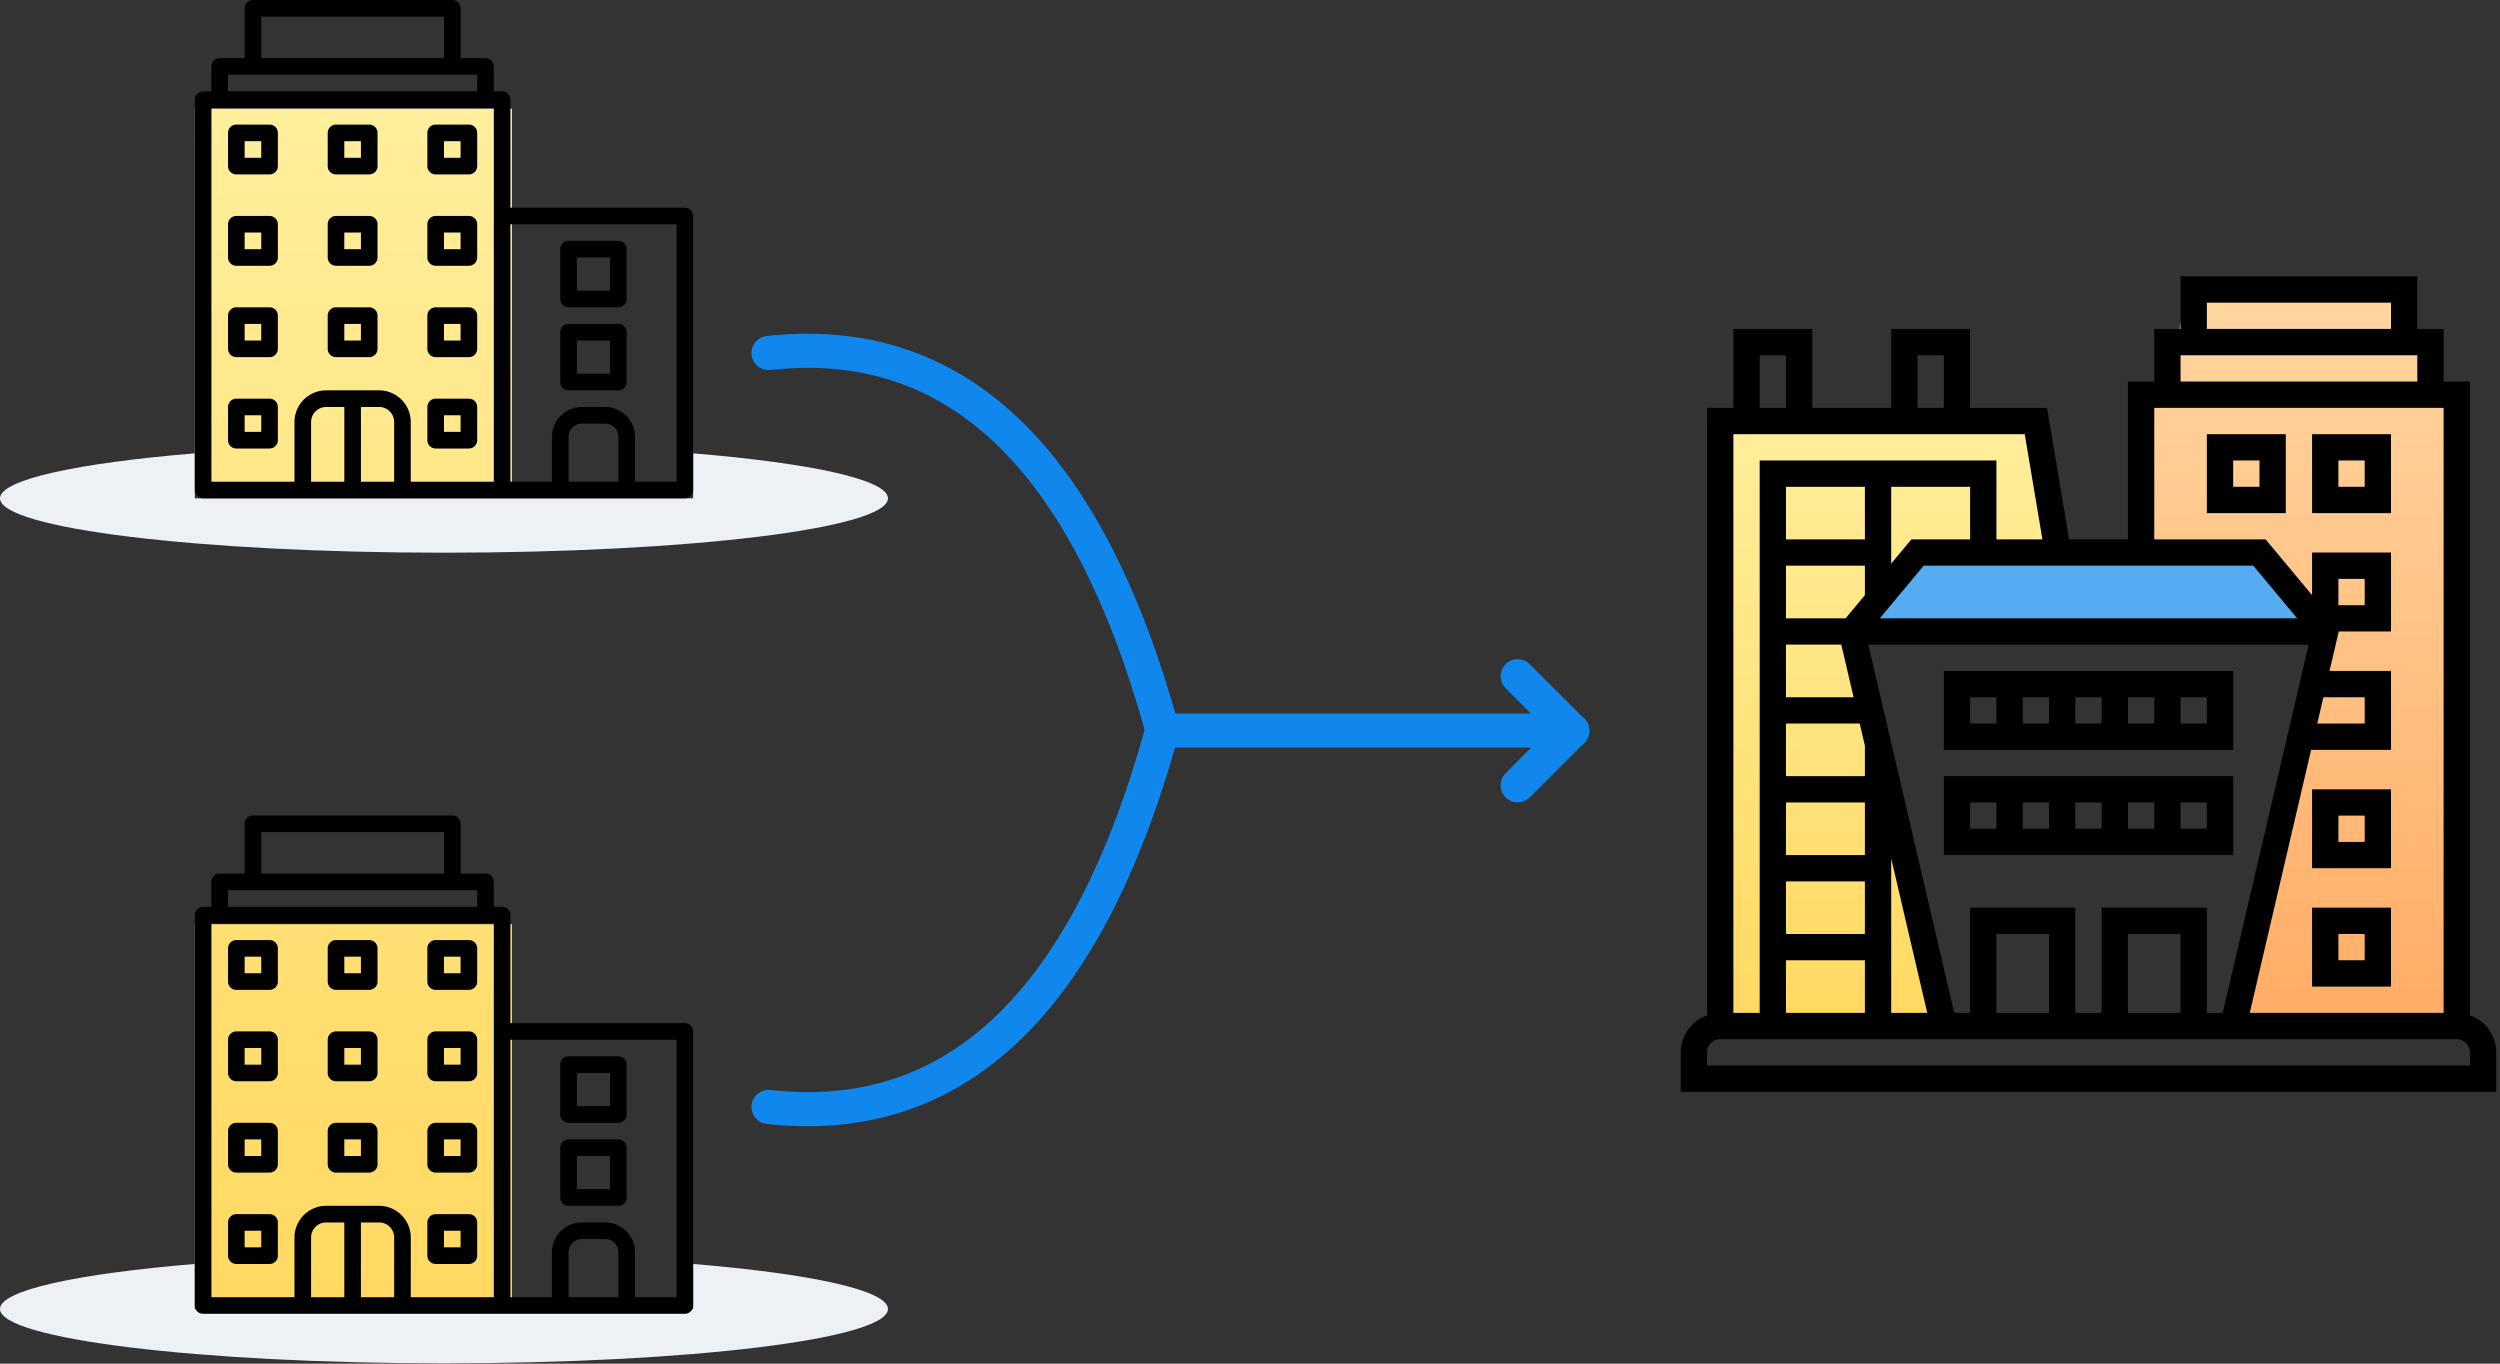 <svg width="220px" height="120px" viewBox="0 0 220 120" xmlns="http://www.w3.org/2000/svg"><rect x="0" y="0" width="220" height="120" fill="#333333" stroke="none"/><title>Merge companies</title><defs><linearGradient x1="50%" y1="0%" x2="50%" y2="100%" id="a"><stop stop-color="#FFEE9B" offset="0%"/><stop stop-color="#FFD962" offset="100%"/></linearGradient><linearGradient x1="50%" y1="0%" x2="50%" y2="100%" id="b"><stop stop-color="#FFD6A0" offset="0%"/><stop stop-color="#FFAD67" offset="100%"/></linearGradient><linearGradient x1="50%" y1="0%" x2="50%" y2="100%" id="c"><stop stop-color="#FFEE9B" offset="0%"/><stop stop-color="#FFD962" offset="100%"/></linearGradient></defs><g fill="none" fill-rule="evenodd"><g fill-rule="nonzero"><path fill="url(#a)" d="M2.392 12.439h29.661V23.92h-10.79l-6.054 7.15 7.94 34.462H2.392z" transform="translate(147.907 24.319)"/><path fill="url(#b)" transform="matrix(-1 0 0 1 256.983 24.319)" d="M39.708 11.482h4.468l-.502-4.597 1.496-5.45h19.427l.945 5.191-.117 4.856h3.944v11.96H58.578l-6.054 6.672 7.94 34.94H39.708z"/><path fill="#57ABF1" d="M168.74 48.622h30.094l5.085 6.572H164.11z"/><path d="M217.353 89.348v-55.77h-2.315v-4.63h-2.315v-4.63H191.89v4.63h-2.314v4.63h-2.315v13.89h-5.179l-1.944-11.575h-6.767V28.95h-6.944v6.944h-6.945V28.95h-6.944v6.944h-2.315v53.455a3.468 3.468 0 0 0-2.315 3.26v3.472h71.76v-3.473c0-1.506-.97-2.78-2.314-3.259zm-23.149-62.714h16.204v2.315h-16.204v-2.315zm-2.315 4.63h20.834v2.314H191.89v-2.314zm-2.314 4.63h25.463v53.241h-17.06l5.401-23.149h7.03v-6.944h-5.41l.81-3.472h4.6v-6.945h-6.945v3.748l-4.089-4.905h-9.8V35.893zm2.314 53.241h-4.63v-6.944h4.63v6.944zm-6.944-9.26v9.26h-2.315v-9.26h-9.26v9.26h-1.397l-7.561-32.408h38.751l-7.562 32.408h-1.397v-9.26h-9.26zm-4.63 9.26h-4.63v-6.944h4.63v6.944zm25.464-35.88V50.94h2.314v2.315h-2.314zm-1.32 8.102h3.634v2.315h-4.174l.54-2.315zm-35.177-11.575h29.009l3.858 4.63h-36.726l3.86-4.63zm4.088-2.314h-5.17l-1.774 2.127v-6.757h6.944v4.63zm-9.259 0h-6.945v-4.63h6.945v4.63zm-6.945 2.314h6.945v2.59l-1.699 2.04h-5.246v-4.63zm0 6.945h4.87l1.08 4.63h-5.95v-4.63zm0 6.945h6.49l.455 1.951v2.678h-6.945v-4.63zm0 6.944h6.945v4.63h-6.945v-4.63zm0 6.945h6.945v4.63h-6.945v-4.63zm0 6.944h6.945v4.63h-6.945v-4.63zm9.26-8.962l3.172 13.592h-3.172V75.543zm2.315-44.28h2.315v4.63h-2.315v-4.63zm-13.89 0h2.315v4.63h-2.314v-4.63zm23.327 6.945l1.556 9.26h-4.049v-6.945h-20.833v48.612h-2.315V38.208h25.641zm39.175 55.557h-67.131v-1.158c0-.637.52-1.157 1.157-1.157h64.816c.638 0 1.158.52 1.158 1.157v1.158z" fill="#000"/><path d="M201.149 38.208h-6.945v6.945h6.945v-6.945zm-2.315 4.63h-2.315v-2.315h2.315v2.315zM210.408 38.208h-6.944v6.945h6.944v-6.945zm-2.315 4.63h-2.314v-2.315h2.314v2.315zM203.464 76.403h6.944V69.46h-6.944v6.944zm2.315-4.63h2.314v2.316h-2.314v-2.315zM203.464 86.82h6.944v-6.944h-6.944v6.944zm2.315-4.63h2.314v2.315h-2.314v-2.314zM196.52 59.042h-25.464v6.944h25.463v-6.944zm-13.89 2.315h2.315v2.315h-2.315v-2.315zm-2.315 2.315H178v-2.315h2.315v2.315zm6.945-2.315h2.315v2.315h-2.315v-2.315zm-13.89 0h2.315v2.315h-2.315v-2.315zm20.834 2.315h-2.315v-2.315h2.315v2.315zM196.52 68.301h-25.464v6.945h25.463v-6.945zm-13.89 2.315h2.315v2.315h-2.315v-2.315zm-2.315 2.315H178v-2.315h2.315v2.315zm6.945-2.315h2.315v2.315h-2.315v-2.315zm-13.89 0h2.315v2.315h-2.315v-2.315zm20.834 2.315h-2.315v-2.315h2.315v2.315z" fill="#000"/></g><path fill="url(#c)" fill-rule="nonzero" d="M17.143 9.568H45.05v33.488H17.143zM17.143 81.329H45.05v33.488H17.143z"/><path d="M17.143 39.894v3.96h43.854v-3.96c10.346.86 17.143 2.313 17.143 3.96 0 2.642-17.493 4.784-39.07 4.784C17.492 48.638 0 46.496 0 43.854c0-1.647 6.797-3.1 17.143-3.96zM17.143 111.23v3.96h43.854v-3.96c10.346.86 17.143 2.312 17.143 3.96 0 2.642-17.493 4.783-39.07 4.783-21.578 0-39.07-2.141-39.07-4.784 0-1.647 6.797-3.1 17.143-3.96z" fill="#EDF1F5" fill-rule="nonzero"/><g fill="#000" fill-rule="nonzero"><path d="M23.721 10.963h-2.924a.73.73 0 0 0-.73.731v2.924c0 .403.326.73.73.73h2.924a.73.73 0 0 0 .73-.73v-2.924a.73.73 0 0 0-.73-.73zm-.731 2.924h-1.462v-1.462h1.462v1.462zM32.492 10.963h-2.924a.73.73 0 0 0-.73.731v2.924c0 .403.326.73.73.73h2.924a.73.73 0 0 0 .73-.73v-2.924a.73.73 0 0 0-.73-.73zm-.731 2.924h-1.462v-1.462h1.462v1.462zM41.263 10.963h-2.924a.73.73 0 0 0-.731.731v2.924c0 .403.327.73.73.73h2.924a.73.73 0 0 0 .731-.73v-2.924a.73.73 0 0 0-.73-.73zm-.731 2.924H39.07v-1.462h1.462v1.462zM23.721 19.003h-2.924a.73.73 0 0 0-.73.73v2.925c0 .403.326.73.73.73h2.924a.73.73 0 0 0 .73-.73v-2.924a.73.73 0 0 0-.73-.73zm-.731 2.924h-1.462v-1.462h1.462v1.462zM32.492 19.003h-2.924a.73.73 0 0 0-.73.73v2.925c0 .403.326.73.73.73h2.924a.73.73 0 0 0 .73-.73v-2.924a.73.73 0 0 0-.73-.73zm-.731 2.924h-1.462v-1.462h1.462v1.462zM41.263 19.003h-2.924a.73.73 0 0 0-.731.73v2.925c0 .403.327.73.73.73h2.924a.73.73 0 0 0 .731-.73v-2.924a.73.73 0 0 0-.73-.73zm-.731 2.924H39.07v-1.462h1.462v1.462zM23.721 27.043h-2.924a.73.73 0 0 0-.73.73v2.925c0 .403.326.73.73.73h2.924a.73.73 0 0 0 .73-.73v-2.924a.73.73 0 0 0-.73-.73zm-.731 2.924h-1.462v-1.462h1.462v1.462zM32.492 27.043h-2.924a.73.73 0 0 0-.73.73v2.925c0 .403.326.73.73.73h2.924a.73.73 0 0 0 .73-.73v-2.924a.73.73 0 0 0-.73-.73zm-.731 2.924h-1.462v-1.462h1.462v1.462zM41.263 27.043h-2.924a.73.73 0 0 0-.731.73v2.925c0 .403.327.73.73.73h2.924a.73.73 0 0 0 .731-.73v-2.924a.73.73 0 0 0-.73-.73zm-.731 2.924H39.07v-1.462h1.462v1.462zM23.721 35.083h-2.924a.73.73 0 0 0-.73.73v2.925c0 .403.326.73.73.73h2.924a.73.73 0 0 0 .73-.73v-2.924a.73.73 0 0 0-.73-.73zm-.731 2.924h-1.462v-1.462h1.462v1.462zM41.263 35.083h-2.924a.73.73 0 0 0-.731.73v2.925c0 .403.327.73.73.73h2.924a.73.73 0 0 0 .731-.73v-2.924a.73.73 0 0 0-.73-.73zm-.731 2.924H39.07v-1.462h1.462v1.462z"/><path d="M60.266 18.272H44.917V8.771a.73.73 0 0 0-.73-.731h-.732V5.847a.73.73 0 0 0-.73-.73h-2.193V.73a.73.73 0 0 0-.73-.731H22.258a.73.73 0 0 0-.73.73v4.386h-2.193a.73.73 0 0 0-.731.73V8.04h-.731a.73.73 0 0 0-.731.73v34.353c0 .403.327.73.73.73h42.393a.73.73 0 0 0 .73-.73v-24.12a.73.73 0 0 0-.73-.73zM22.99 1.462h16.08v3.654H22.99V1.462zm-2.924 5.116h21.927V8.04H20.066V6.578zM30.3 42.392h-2.924v-5.257c.001-.73.592-1.32 1.321-1.321H30.3v6.578zm4.385 0h-2.923v-6.578h1.603c.729 0 1.32.592 1.32 1.321v5.257zm8.771 0h-7.309v-5.257a2.786 2.786 0 0 0-2.782-2.783h-4.668a2.786 2.786 0 0 0-2.782 2.783v5.257h-7.31V9.502h24.851v32.89zm10.964 0h-4.386v-3.956c.001-.64.52-1.16 1.16-1.16h2.065c.64 0 1.16.52 1.16 1.16v3.956zm5.116 0H55.88v-3.956a2.625 2.625 0 0 0-2.622-2.622h-2.065a2.625 2.625 0 0 0-2.622 2.622v3.956h-3.654V19.734h14.618v22.658z"/><path d="M54.419 21.196h-4.386a.73.73 0 0 0-.73.73v4.386c0 .404.326.731.73.731h4.386a.73.73 0 0 0 .73-.73v-4.386a.73.73 0 0 0-.73-.731zm-.731 4.385h-2.924v-2.923h2.924v2.923zM54.419 28.505h-4.386a.73.73 0 0 0-.73.73v4.386c0 .404.326.731.73.731h4.386a.73.73 0 0 0 .73-.73v-4.386a.73.73 0 0 0-.73-.731zm-.731 4.385h-2.924v-2.923h2.924v2.923z"/></g><g fill="#000" fill-rule="nonzero"><path d="M23.721 82.724h-2.924a.73.73 0 0 0-.73.73v2.925c0 .403.326.73.73.73h2.924a.73.73 0 0 0 .73-.73v-2.924a.73.73 0 0 0-.73-.73zm-.731 2.924h-1.462v-1.462h1.462v1.462zM32.492 82.724h-2.924a.73.73 0 0 0-.73.73v2.925c0 .403.326.73.73.73h2.924a.73.73 0 0 0 .73-.73v-2.924a.73.73 0 0 0-.73-.73zm-.731 2.924h-1.462v-1.462h1.462v1.462zM41.263 82.724h-2.924a.73.73 0 0 0-.731.73v2.925c0 .403.327.73.73.73h2.924a.73.73 0 0 0 .731-.73v-2.924a.73.73 0 0 0-.73-.73zm-.731 2.924H39.07v-1.462h1.462v1.462zM23.721 90.764h-2.924a.73.73 0 0 0-.73.73v2.925c0 .403.326.73.73.73h2.924a.73.73 0 0 0 .73-.73v-2.924a.73.73 0 0 0-.73-.73zm-.731 2.924h-1.462v-1.462h1.462v1.462zM32.492 90.764h-2.924a.73.73 0 0 0-.73.73v2.925c0 .403.326.73.73.73h2.924a.73.73 0 0 0 .73-.73v-2.924a.73.73 0 0 0-.73-.73zm-.731 2.924h-1.462v-1.462h1.462v1.462zM41.263 90.764h-2.924a.73.73 0 0 0-.731.73v2.925c0 .403.327.73.73.73h2.924a.73.73 0 0 0 .731-.73v-2.924a.73.73 0 0 0-.73-.73zm-.731 2.924H39.07v-1.462h1.462v1.462zM23.721 98.804h-2.924a.73.73 0 0 0-.73.73v2.924c0 .404.326.731.73.731h2.924a.73.73 0 0 0 .73-.73v-2.924a.73.73 0 0 0-.73-.731zm-.731 2.924h-1.462v-1.462h1.462v1.462zM32.492 98.804h-2.924a.73.73 0 0 0-.73.73v2.924c0 .404.326.731.73.731h2.924a.73.73 0 0 0 .73-.73v-2.924a.73.73 0 0 0-.73-.731zm-.731 2.924h-1.462v-1.462h1.462v1.462zM41.263 98.804h-2.924a.73.73 0 0 0-.731.73v2.924c0 .404.327.731.73.731h2.924a.73.73 0 0 0 .731-.73v-2.924a.73.73 0 0 0-.73-.731zm-.731 2.924H39.07v-1.462h1.462v1.462zM23.721 106.844h-2.924a.73.73 0 0 0-.73.73v2.924c0 .404.326.731.73.731h2.924a.73.73 0 0 0 .73-.73v-2.924a.73.73 0 0 0-.73-.731zm-.731 2.923h-1.462v-1.461h1.462v1.461zM41.263 106.844h-2.924a.73.73 0 0 0-.731.73v2.924c0 .404.327.731.73.731h2.924a.73.73 0 0 0 .731-.73v-2.924a.73.73 0 0 0-.73-.731zm-.731 2.923H39.07v-1.461h1.462v1.461z"/><path d="M60.266 90.033H44.917v-9.501a.73.73 0 0 0-.73-.731h-.732v-2.193a.73.73 0 0 0-.73-.73h-2.193v-4.386a.73.73 0 0 0-.73-.731H22.258a.73.73 0 0 0-.73.73v4.386h-2.193a.73.73 0 0 0-.731.73v2.194h-.731a.73.73 0 0 0-.731.73v34.353c0 .403.327.73.73.73h42.393a.73.73 0 0 0 .73-.73v-24.12a.73.73 0 0 0-.73-.73zM22.99 73.223h16.08v3.654H22.99v-3.654zm-2.924 5.116h21.927V79.8H20.066v-1.462zM30.3 114.153h-2.924v-5.257c.001-.73.592-1.32 1.321-1.321H30.3v6.578zm4.385 0h-2.923v-6.578h1.603c.729 0 1.32.592 1.32 1.32v5.258zm8.771 0h-7.309v-5.257a2.786 2.786 0 0 0-2.782-2.783h-4.668a2.786 2.786 0 0 0-2.782 2.783v5.257h-7.31v-32.89h24.851v32.89zm10.964 0h-4.386v-3.957c.001-.64.52-1.159 1.16-1.16h2.065c.64.001 1.16.52 1.16 1.16v3.957zm5.116 0H55.88v-3.957a2.625 2.625 0 0 0-2.622-2.621h-2.065a2.625 2.625 0 0 0-2.622 2.621v3.957h-3.654V91.495h14.618v22.658z"/><path d="M54.419 92.957h-4.386a.73.73 0 0 0-.73.73v4.386c0 .404.326.73.73.731h4.386a.73.73 0 0 0 .73-.73v-4.386a.73.73 0 0 0-.73-.731zm-.731 4.385h-2.924V94.42h2.924v2.923zM54.419 100.266h-4.386a.73.73 0 0 0-.73.73v4.386c0 .404.326.73.73.731h4.386a.73.73 0 0 0 .73-.73v-4.386a.73.73 0 0 0-.73-.731zm-.731 4.385h-2.924v-2.923h2.924v2.923z"/></g><path d="M67.63 31.063c16.527-1.834 28.082 9.241 34.668 33.226M67.63 97.412c16.527 1.834 28.082-9.241 34.668-33.226M102.298 64.289h36.08M138.377 64.289l-4.822 4.823M138.377 64.328l-4.822-4.823" stroke="#0F87EC" stroke-width="3" stroke-linecap="round"/></g></svg>
